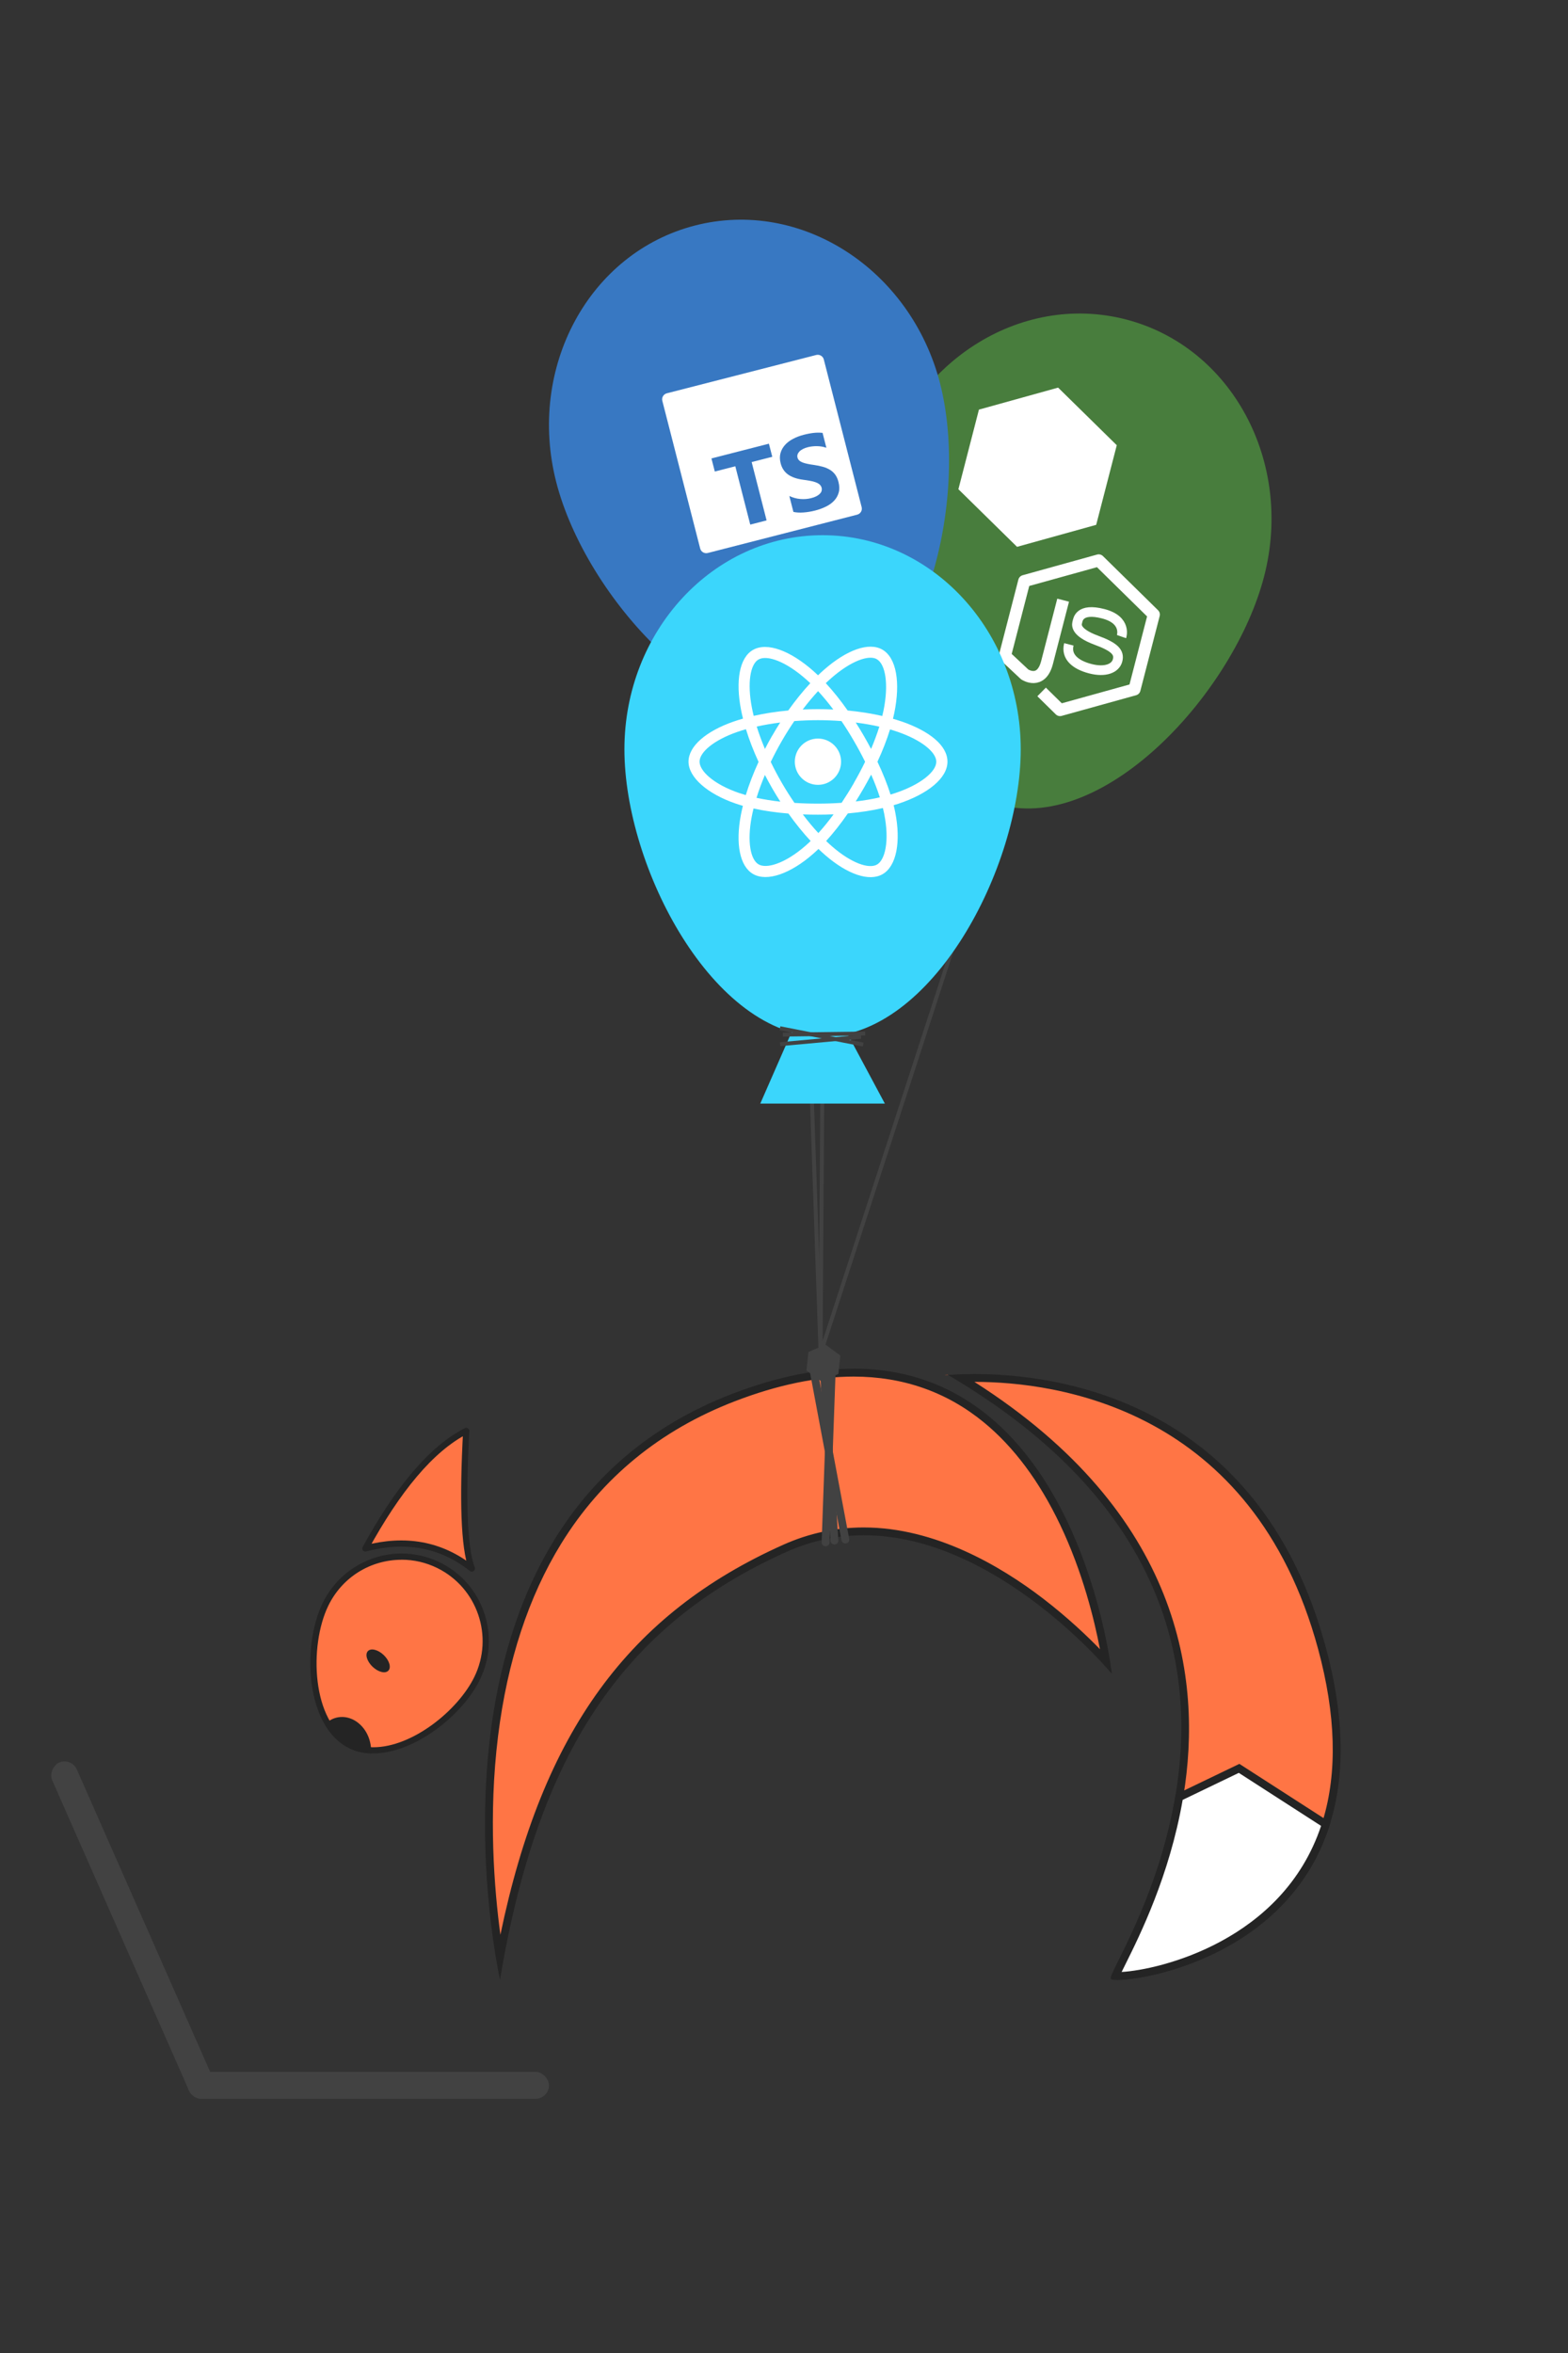 <?xml version="1.0" encoding="UTF-8"?>
<svg id="nodejs-skills" xmlns="http://www.w3.org/2000/svg" viewBox="0 0 400 600">
	<rect x="0" y="0" width="400" height="600" fill="#333333" stroke="none"/>
	<defs>
		<style>
			.cls-1 {
				stroke-width: 3.09px;
			}

			.cls-1,
			.cls-2 {
				stroke: #fff;
			}

			.cls-1,
			.cls-2,
			.cls-3 {
				fill: none;
			}

			.cls-1,
			.cls-3,
			.cls-4 {
				stroke-linejoin: round;
			}

			.cls-5 {
				fill: #3bd6fc;
			}

			.cls-6,
			.cls-7 {
				fill: #fff;
			}

			.cls-7 {
				fill-rule: evenodd;
			}

			.cls-8,
			.cls-4 {
				fill: #ff7545;
			}

			.cls-2 {
				stroke-width: 2.47px;
			}

			.cls-2,
			.cls-9 {
				stroke-miterlimit: 10;
			}

			.cls-10 {
				fill: #487d3d;
			}

			.cls-3 {
				stroke-width: 2px;
			}

			.cls-3,
			.cls-4 {
				stroke: #242424;
				stroke-linecap: round;
			}

			.cls-11 {
				fill: #3878c2;
			}

			.cls-9 {
				stroke: #000;
			}

			.cls-9,
			.cls-12 {
				fill: #242424;
			}

			.laptop {
				fill: #424242;
			}

			.strings {
				fill: #424242;
				stroke: #424242;
			}

			@media (prefers-color-scheme: dark) {
				.laptop {
					fill: #d6d6d6;
				}

				.strings {
					fill: #d6d6d6;
					stroke: #d6d6d6;
				}
			}

			.cls-4 {
				stroke-width: 1.58px;
			}
		</style>
	</defs>
	<line class="cls-9 strings" x1="254.57" y1="206.16" x2="209.33" y2="345.11" />
	<line class="cls-9 strings" x1="209.84" y1="267.88" x2="209.33" y2="345.11" />
	<line class="cls-9 strings" x1="203.68" y1="180.18" x2="209.33" y2="345.11" />
	<g>
		<path class="cls-10"
			d="M322.48,146.97c-7.54,29.2-40.24,65.3-67.27,58.31-27.03-6.98-38.16-54.4-30.61-83.6,7.54-29.2,35.57-47.21,62.6-40.23,27.03,6.98,42.83,36.32,35.28,65.52Z" />
		<polygon class="cls-6"
			points="249.73 104.45 244.49 124.75 259.45 139.44 279.64 133.83 284.89 113.53 269.93 98.84 249.73 104.45" />
		<path class="cls-1"
			d="M265.72,176.44l4.7,4.62,18.99-5.27,4.93-19.08-14.06-13.81-18.99,5.27-4.93,19.08,5.04,4.72s4.2,2.81,5.71-3.06l4.1-15.87" />
		<path class="cls-2"
			d="M286.1,162.33s1.48-4.24-4.67-5.83-6.45,1.57-6.58,2.06-1,2.55,4.89,4.72c4.54,1.67,5.89,3.03,5.36,5.1s-3.15,3.12-6.95,2.14c-3.8-.98-6.29-3.05-5.48-6.21" />
	</g>
	<g>
		<path class="cls-11"
			d="M239.83,97.85c7.49,29.22-3.72,76.61-30.77,83.54s-59.67-29.22-67.16-58.44c-7.49-29.22,8.36-58.52,35.41-65.45,27.04-6.93,55.04,11.13,62.53,40.35Z" />
		<path class="cls-7"
			d="M170.11,100.29l38.1-9.77c.85-.22,1.72.29,1.94,1.13l9.66,37.67c.22.84-.3,1.7-1.15,1.92l-38.1,9.77c-.85.22-1.72-.29-1.94-1.13l-9.66-37.67c-.22-.84.3-1.7,1.15-1.92ZM197.01,116.48l-.86-3.34-14.66,3.76.86,3.34,5.23-1.34,3.81,14.87,4.17-1.07-3.81-14.87,5.26-1.35ZM202.38,130.53c.76.17,1.62.22,2.58.15.96-.07,1.95-.23,2.97-.49s1.91-.59,2.75-1c.84-.41,1.55-.92,2.11-1.52s.95-1.29,1.17-2.09.19-1.69-.07-2.71c-.19-.74-.47-1.35-.83-1.85-.37-.5-.82-.91-1.35-1.23-.53-.32-1.14-.58-1.82-.77s-1.43-.34-2.24-.46c-.6-.08-1.14-.17-1.62-.27-.48-.1-.9-.21-1.26-.35-.36-.14-.65-.31-.87-.51-.23-.2-.38-.45-.46-.76-.07-.28-.06-.55.03-.81.09-.26.25-.51.47-.74s.52-.44.89-.63c.36-.19.78-.34,1.26-.46.34-.09.71-.16,1.11-.2.4-.05.8-.07,1.22-.06.41,0,.83.04,1.23.11.41.07.79.17,1.16.3l-.97-3.8c-.69-.08-1.42-.08-2.2,0-.77.08-1.64.24-2.61.49s-1.89.59-2.71,1.03c-.83.43-1.52.95-2.07,1.57s-.94,1.31-1.15,2.09c-.21.78-.2,1.65.05,2.59.31,1.21.93,2.15,1.86,2.83.93.67,2.19,1.12,3.79,1.34.63.08,1.21.17,1.76.27.55.09,1.03.21,1.45.36.42.15.77.33,1.04.56s.46.52.55.87c.07.26.06.52,0,.78-.07.26-.22.5-.44.73s-.51.45-.88.64c-.37.19-.81.36-1.34.49-.9.23-1.82.3-2.78.22-.96-.08-1.89-.34-2.8-.76l1.04,4.06Z" />
	</g>
	<g>
		<path class="cls-5"
			d="M260.39,191.08c0,30.16-22.63,73.29-50.55,73.29s-50.55-43.13-50.55-73.29,22.63-54.61,50.55-54.61,50.55,24.45,50.55,54.61Z" />
		<path class="cls-6"
			d="M229.93,183.95c-.7-.24-1.41-.46-2.13-.67.12-.49.23-.97.33-1.45,1.61-7.81.56-14.1-3.04-16.18-3.45-1.99-9.08.08-14.77,5.04-.56.49-1.11.99-1.64,1.51-.36-.34-.72-.68-1.09-1.01-5.96-5.3-11.94-7.53-15.53-5.45-3.44,1.99-4.46,7.91-3.01,15.31.14.73.31,1.46.49,2.19-.85.24-1.66.5-2.44.77-6.99,2.44-11.46,6.26-11.46,10.22s4.79,8.2,12.08,10.69c.59.2,1.19.39,1.79.56-.19.78-.37,1.57-.52,2.36-1.38,7.27-.3,13.05,3.13,15.03,3.55,2.04,9.5-.06,15.29-5.12.47-.41.93-.84,1.38-1.27.58.56,1.18,1.1,1.79,1.63,5.61,4.83,11.16,6.78,14.59,4.79,3.54-2.05,4.69-8.26,3.2-15.81-.12-.59-.25-1.18-.4-1.77.42-.12.83-.25,1.23-.38,7.57-2.51,12.5-6.56,12.5-10.71s-4.61-7.82-11.74-10.28ZM228.29,202.26c-.36.12-.73.23-1.11.35-.84-2.65-1.96-5.46-3.34-8.37,1.32-2.84,2.4-5.62,3.21-8.24.68.2,1.33.4,1.96.62,6.11,2.1,9.84,5.21,9.84,7.61,0,2.55-4.03,5.87-10.56,8.03ZM225.58,207.63c.66,3.34.76,6.36.32,8.72-.39,2.12-1.18,3.53-2.16,4.1-2.08,1.2-6.53-.36-11.33-4.49-.57-.49-1.12-.99-1.66-1.51,1.86-2.04,3.72-4.4,5.54-7.03,3.19-.28,6.21-.75,8.94-1.38.13.53.25,1.06.36,1.6ZM198.15,220.24c-2.03.72-3.65.74-4.63.17-2.08-1.2-2.95-5.84-1.77-12.06.14-.74.3-1.47.48-2.19,2.71.6,5.7,1.03,8.9,1.29,1.83,2.57,3.74,4.93,5.67,7-.41.4-.83.78-1.26,1.16-2.56,2.24-5.13,3.83-7.39,4.63ZM188.62,202.24c-3.22-1.1-5.88-2.53-7.7-4.09-1.64-1.4-2.46-2.8-2.46-3.93,0-2.4,3.59-5.47,9.56-7.56.73-.25,1.49-.49,2.27-.72.83,2.69,1.91,5.5,3.22,8.34-1.33,2.88-2.42,5.74-3.26,8.46-.55-.16-1.09-.33-1.63-.51ZM191.82,180.51c-1.24-6.34-.42-11.13,1.66-12.33,2.21-1.28,7.09.54,12.24,5.12.34.3.67.6.99.91-1.92,2.06-3.81,4.41-5.63,6.96-3.11.29-6.08.75-8.81,1.37-.17-.67-.32-1.35-.45-2.03h0ZM220.31,187.54c-.65-1.12-1.32-2.22-2.01-3.3,2.11.27,4.13.62,6.02,1.05-.57,1.82-1.28,3.73-2.11,5.69-.61-1.16-1.24-2.3-1.9-3.44ZM208.69,176.23c1.3,1.41,2.6,2.98,3.89,4.69-2.6-.12-5.21-.12-7.81,0,1.28-1.69,2.6-3.26,3.92-4.69ZM197,187.56c-.65,1.12-1.27,2.26-1.86,3.42-.82-1.95-1.52-3.86-2.1-5.71,1.88-.42,3.89-.77,5.99-1.03-.7,1.09-1.38,2.2-2.02,3.33h0ZM199.08,204.42c-2.16-.24-4.2-.57-6.09-.98.58-1.88,1.3-3.84,2.14-5.83.6,1.15,1.22,2.29,1.87,3.42.67,1.16,1.36,2.29,2.07,3.39ZM208.77,212.43c-1.34-1.44-2.67-3.04-3.97-4.76,1.26.05,2.55.07,3.86.07s2.68-.03,3.99-.09c-1.29,1.75-2.58,3.35-3.88,4.77ZM222.23,197.51c.88,2.01,1.63,3.96,2.22,5.81-1.91.44-3.98.79-6.16,1.05.7-1.11,1.37-2.23,2.03-3.36.66-1.15,1.3-2.32,1.92-3.5ZM217.87,199.6c-1,1.74-2.06,3.44-3.17,5.11-2.01.14-4.03.21-6.05.21-2.06,0-4.05-.06-5.98-.19-1.14-1.67-2.22-3.37-3.23-5.12h0c-1.01-1.74-1.95-3.51-2.82-5.32.87-1.81,1.81-3.59,2.81-5.32h0c1-1.74,2.07-3.44,3.2-5.1,1.96-.15,3.98-.23,6.01-.23h0c2.04,0,4.06.08,6.02.23,1.12,1.66,2.18,3.35,3.18,5.08,1.01,1.73,1.96,3.5,2.85,5.3-.88,1.82-1.83,3.6-2.84,5.35ZM223.69,168.1c2.21,1.28,3.07,6.42,1.68,13.16-.09.43-.19.87-.3,1.31-2.74-.63-5.72-1.1-8.83-1.4-1.81-2.58-3.69-4.93-5.58-6.97.49-.48,1-.94,1.52-1.39,4.88-4.24,9.43-5.92,11.51-4.72ZM208.66,188.33c3.26,0,5.9,2.64,5.9,5.9s-2.64,5.9-5.9,5.9-5.9-2.64-5.9-5.9,2.64-5.9,5.9-5.9Z" />
	</g>
	<polygon class="cls-5" points="225.73 281.41 193.95 281.41 202.09 262.83 215.78 262.83 225.73 281.41" />
	<line class="cls-9 strings" x1="199.71" y1="263.82" x2="220.71" y2="263.55" />
	<line class="cls-9 strings" x1="199.01" y1="266.26" x2="219.65" y2="264.37" />
	<line class="cls-9 strings" x1="198.97" y1="262.19" x2="220.2" y2="266.35" />
	<rect class="laptop" x="47.83" y="528.32" width="92.21" height="6.86" rx="3.43" ry="3.43" />
	<rect class="laptop" x="-12.44" y="488.18" width="92.21" height="6.86" rx="3.43" ry="3.43"
		transform="translate(469.9 262.44) rotate(66.2)" />
	<g>
		<path class="cls-8"
			d="M127.53,499.21c-1.65-9.9-4.48-32.3-1.45-56.7,2.37-19.14,7.83-35.75,16.21-49.37,10.46-16.99,25.54-29.36,44.84-36.78,10.96-4.21,21.26-6.35,30.63-6.35,23.41,0,41.43,12.9,53.58,38.34,6.89,14.44,9.81,29.01,10.84,35.33-7.51-8.14-32.99-33.19-61.83-33.19-6.92,0-13.66,1.44-20.02,4.28-40.6,18.14-62.57,49.53-72.8,104.43Z" />
		<path class="cls-12"
			d="M217.76,351.02c12.61,0,23.79,3.93,33.22,11.67,7.62,6.25,14.15,15,19.41,26.01,5.85,12.22,8.83,24.58,10.21,31.84-3.32-3.42-8.32-8.17-14.58-12.97-10.78-8.25-27.46-18.08-45.68-18.08-7.06,0-13.94,1.47-20.43,4.37-39.52,17.65-61.52,47.72-72.26,99.5-1.54-11.4-3.12-30.39-.58-50.78,2.36-18.98,7.77-35.45,16.08-48.94,10.34-16.78,25.26-29.01,44.34-36.34,10.84-4.17,21.03-6.28,30.27-6.28M217.76,349.02c-9.06,0-19.34,1.94-30.99,6.41-85.57,32.89-59.22,149.35-59.22,149.35,9.67-57.59,31.33-90.4,73.18-109.1,6.61-2.95,13.2-4.2,19.61-4.2,34.18,0,63.29,35.34,63.29,35.34,0,0-8.42-77.82-65.87-77.82h0Z" />
	</g>
	<g>
		<path class="cls-8" d="M241.67,350.5c.06.04.12.07.18.11-.98.06-1.1.08-.18-.11Z" />
		<path class="cls-12" d="M241.67,350.5c-.55.11-.73.15-.57.15.1,0,.36-.02.75-.04-.06-.04-.12-.07-.18-.11h0Z" />
	</g>
	<g>
		<path class="cls-8"
			d="M285.07,503.86c-.2,0-.37,0-.5-.01.3-.73.96-2.06,1.65-3.44,3.71-7.47,11.44-23.02,14.67-42.64,4.97-30.1-.8-72.75-55.72-106.33.99-.04,2.16-.06,3.46-.06,21.03,0,71.76,6.71,88.58,68.89,4.57,16.88,4.97,31.74,1.21,44.18-9.81,32.41-45.14,39.42-53.36,39.42Z" />
		<path class="cls-12"
			d="M248.64,352.37c20.8,0,70.98,6.64,87.62,68.15,4.52,16.69,4.93,31.37,1.22,43.63-9.26,30.58-41.65,38.13-51.33,38.68.29-.6.64-1.3.98-1.98,3.74-7.52,11.51-23.15,14.76-42.92,4.93-29.87-.59-71.97-53.31-105.55.02,0,.05,0,.07,0h0M248.64,350.37c-3.26,0-5.63.16-6.78.24,56.45,33.19,63.29,75.25,58.05,106.99-4.39,26.65-17.29,46.04-16.47,46.81-.29.28.32.45,1.64.45,8.28,0,44.29-7.02,54.32-40.13,3.48-11.5,3.83-26.14-1.2-44.73-17.27-63.85-69.82-69.63-89.55-69.63h0Z" />
	</g>
	<g>
		<path class="cls-8"
			d="M95.24,446.33c-2.14,0-4.11-.43-5.85-1.28-10.67-5.22-11.46-25.51-6.33-35.98,3.66-7.48,11.1-12.12,19.41-12.12,3.28,0,6.45.74,9.42,2.19,10.65,5.22,15.06,18.17,9.82,28.86-4.25,8.67-16.16,18.34-26.46,18.34Z" />
		<path class="cls-12"
			d="M102.46,397.72h0c3.16,0,6.21.71,9.07,2.11,10.26,5.03,14.51,17.5,9.46,27.81-4.15,8.46-15.74,17.9-25.75,17.9-2.02,0-3.87-.4-5.5-1.2-10.27-5.03-10.96-24.73-5.97-34.93,3.53-7.21,10.69-11.68,18.7-11.68M102.46,396.14c-8.27,0-16.22,4.62-20.12,12.57-5.44,11.11-4.37,31.62,6.7,37.04,1.92.94,4.02,1.36,6.2,1.36,10.38,0,22.68-9.61,27.17-18.78,5.44-11.11.88-24.5-10.18-29.92-3.15-1.54-6.48-2.27-9.77-2.27h0Z" />
	</g>
	<ellipse class="cls-12" cx="96.47" cy="423.5" rx="2.06" ry="3.61"
		transform="translate(-276.13 200.28) rotate(-46.24)" />
	<path class="cls-12"
		d="M91.36,439.31c2.31,1.82,3.49,4.86,3.29,7.8-2.21-.06-4.31-.58-6.27-1.72-2.2-1.27-4.03-3.23-5.52-5.66,2.23-2.34,5.73-2.6,8.49-.43Z" />
	<path class="cls-4"
		d="M93.22,394.83c8.15-14.85,16.67-25.35,25.71-29.95-.94,17.39-.6,29.69,1.44,35.1-7.96-6.29-17.06-7.79-27.16-5.14Z" />
	<g>
		<path class="cls-6"
			d="M285.07,503.86c-.2,0-.37,0-.5-.01.3-.73.96-2.06,1.65-3.44,3.68-7.41,11.31-22.75,14.59-42.13l15.29-7.35,22.11,14.24c-10.11,31.79-44.98,38.7-53.13,38.7Z" />
		<path class="cls-12"
			d="M316.02,452.07l20.99,13.52c-9.82,29.38-41.35,36.71-50.88,37.25.29-.6.64-1.3.98-1.98,3.67-7.38,11.24-22.61,14.59-41.9l14.32-6.89M316.16,449.78l-16.26,7.82c-4.39,26.65-17.29,46.04-16.47,46.81-.29.28.32.45,1.64.45,8.28,0,44.29-7.02,54.32-40.13l-23.22-14.95h0Z" />
	</g>
	<line class="cls-3 strings" x1="210.06" y1="347.73" x2="212.86" y2="392.84" />
	<line class="cls-3 strings" x1="212.23" y1="347.91" x2="210.6" y2="393.29" />
	<line class="cls-3 strings" x1="207.26" y1="347.91" x2="215.65" y2="392.57" />
	<polygon class="cls-12 strings"
		points="213.84 345.88 210.5 343.43 206.7 345.11 206.26 349.23 209.6 351.68 213.4 350 213.84 345.88" />
</svg>
